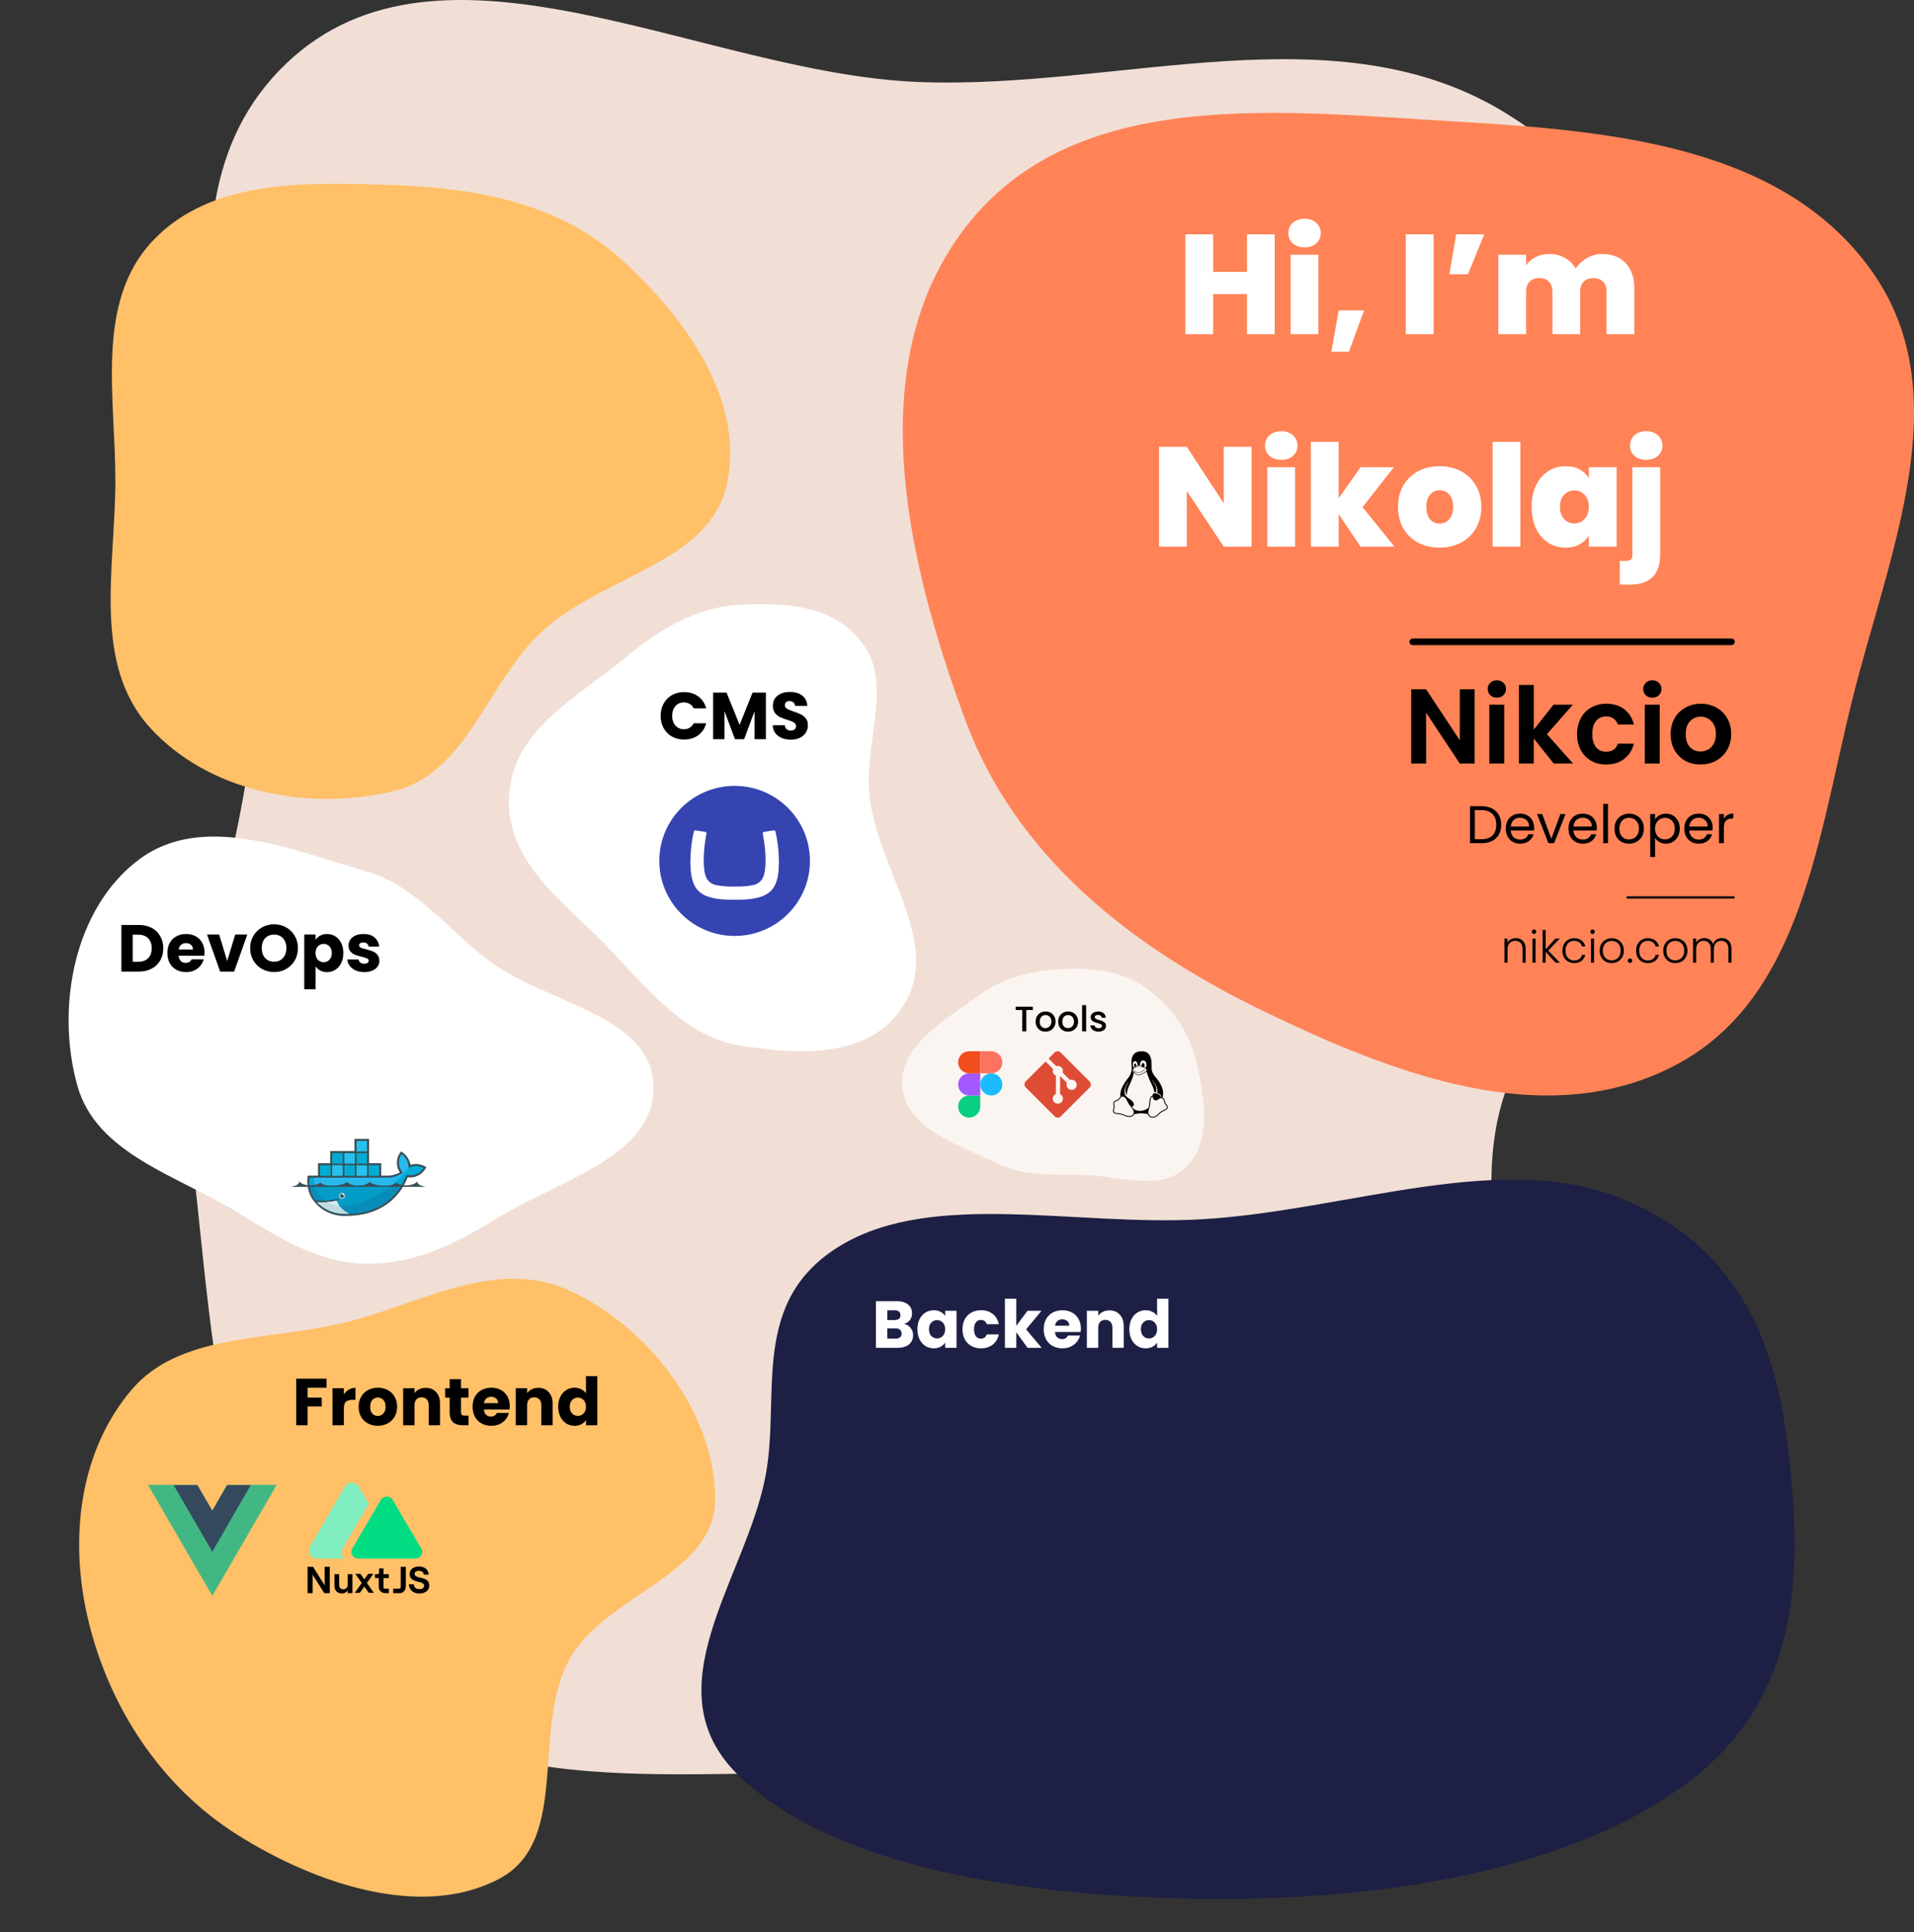 <svg width="865" height="873" viewBox="0 0 865 873" fill="none" xmlns="http://www.w3.org/2000/svg">
<rect x="0" y="0" width="865" height="873" fill="#333333" stroke="none"/>
<path fill-rule="evenodd" clip-rule="evenodd" d="M414.307 37.015C505.948 40.901 604.919 3.02 682.31 52.251C760.983 102.298 815.127 198.028 813.982 291.263C812.911 378.451 694.487 421.025 676.732 506.392C654.835 611.667 775.238 739.324 704.03 819.895C638.365 894.195 512.939 813.531 414.307 803.323C328.567 794.45 230.977 819.719 165.106 764.122C100.035 709.2 97.004 611.963 87.349 527.361C79.392 457.635 108.978 393.76 114.858 323.828C123.313 223.252 56.373 98.611 129.264 28.796C199.632 -38.602 316.956 32.886 414.307 37.015Z" fill="#F1DFD5"/>
<path fill-rule="evenodd" clip-rule="evenodd" d="M542.532 550.951C609.236 547.215 679.789 518.379 735.315 542.578C794.672 568.446 805.204 621.061 809.447 667.274C814.023 717.116 811.47 770.705 759.659 807.717C706.025 846.029 622.422 858.968 542.532 857.944C464.319 856.943 377.246 844.357 333.837 802.262C293.64 763.284 336.865 713.763 345.905 667.274C353.071 630.424 338.098 587.516 380.47 562.449C422.158 537.787 486.247 554.103 542.532 550.951Z" fill="#1D1F45"/>
<path fill-rule="evenodd" clip-rule="evenodd" d="M657.881 54.909C728.311 59.066 806.869 65.749 846.872 123.865C885.03 179.301 853.618 250.242 837.268 315.525C821.597 378.093 814.415 451.071 757.378 481.189C698.849 512.095 629.804 485.429 570.268 456.511C511.063 427.754 458.969 386.933 436.19 325.18C408.831 251.01 388.54 160.895 438.676 99.771C488.44 39.102 579.549 50.286 657.881 54.909Z" fill="#FF8357"/>
<path d="M576.093 105.88V151H563.549V132.888H548.253V151H535.709V105.88H548.253V122.84H563.549V105.88H576.093ZM589.608 111.768C587.389 111.768 585.597 111.171 584.232 109.976C582.909 108.739 582.248 107.203 582.248 105.368C582.248 103.491 582.909 101.933 584.232 100.696C585.597 99.459 587.389 98.84 589.608 98.84C591.784 98.84 593.533 99.459 594.856 100.696C596.221 101.933 596.904 103.491 596.904 105.368C596.904 107.203 596.221 108.739 594.856 109.976C593.533 111.171 591.784 111.768 589.608 111.768ZM595.816 115.096V151H583.272V115.096H595.816ZM616.463 140.248L609.615 158.936H601.679L605.007 140.248H616.463ZM647.878 105.88V151H635.334V105.88H647.878ZM658.094 105.88H670.766L663.406 123.928H655.022L658.094 105.88ZM724.059 114.776C728.581 114.776 732.123 116.141 734.683 118.872C737.285 121.603 738.587 125.336 738.587 130.072V151H726.043V131.736C726.043 129.816 725.509 128.323 724.443 127.256C723.376 126.189 721.925 125.656 720.091 125.656C718.256 125.656 716.805 126.189 715.739 127.256C714.672 128.323 714.139 129.816 714.139 131.736V151H701.595V131.736C701.595 129.816 701.061 128.323 699.995 127.256C698.971 126.189 697.541 125.656 695.707 125.656C693.829 125.656 692.357 126.189 691.291 127.256C690.224 128.323 689.691 129.816 689.691 131.736V151H677.147V115.096H689.691V119.832C690.8 118.296 692.229 117.08 693.979 116.184C695.771 115.245 697.819 114.776 700.123 114.776C702.768 114.776 705.115 115.352 707.163 116.504C709.253 117.656 710.896 119.277 712.091 121.368C713.371 119.405 715.056 117.827 717.147 116.632C719.237 115.395 721.541 114.776 724.059 114.776ZM565.595 247H553.051L536.347 221.784V247H523.803V201.88H536.347L553.051 227.416V201.88H565.595V247ZM579.076 207.768C576.858 207.768 575.066 207.171 573.7 205.976C572.378 204.739 571.716 203.203 571.716 201.368C571.716 199.491 572.378 197.933 573.7 196.696C575.066 195.459 576.858 194.84 579.076 194.84C581.252 194.84 583.002 195.459 584.324 196.696C585.69 197.933 586.372 199.491 586.372 201.368C586.372 203.203 585.69 204.739 584.324 205.976C583.002 207.171 581.252 207.768 579.076 207.768ZM585.284 211.096V247H572.74V211.096H585.284ZM614.892 247L604.972 232.28V247H592.428V199.64H604.972V225.176L614.892 211.096H629.932L615.788 229.144L630.188 247H614.892ZM650.569 247.448C646.985 247.448 643.764 246.701 640.905 245.208C638.089 243.715 635.871 241.581 634.249 238.808C632.628 236.035 631.817 232.771 631.817 229.016C631.817 225.304 632.628 222.061 634.249 219.288C635.913 216.515 638.153 214.381 640.969 212.888C643.828 211.395 647.049 210.648 650.633 210.648C654.217 210.648 657.417 211.395 660.233 212.888C663.092 214.381 665.332 216.515 666.953 219.288C668.617 222.061 669.449 225.304 669.449 229.016C669.449 232.728 668.617 235.992 666.953 238.808C665.332 241.581 663.092 243.715 660.233 245.208C657.375 246.701 654.153 247.448 650.569 247.448ZM650.569 236.568C652.319 236.568 653.769 235.928 654.921 234.648C656.116 233.325 656.713 231.448 656.713 229.016C656.713 226.584 656.116 224.728 654.921 223.448C653.769 222.168 652.34 221.528 650.633 221.528C648.927 221.528 647.497 222.168 646.345 223.448C645.193 224.728 644.617 226.584 644.617 229.016C644.617 231.491 645.172 233.368 646.281 234.648C647.391 235.928 648.82 236.568 650.569 236.568ZM687.097 199.64V247H674.553V199.64H687.097ZM692.192 229.016C692.192 225.304 692.854 222.061 694.176 219.288C695.542 216.515 697.376 214.381 699.68 212.888C702.027 211.395 704.63 210.648 707.488 210.648C709.963 210.648 712.096 211.139 713.888 212.12C715.68 213.101 717.067 214.424 718.048 216.088V211.096H730.592V247H718.048V242.008C717.067 243.672 715.659 244.995 713.824 245.976C712.032 246.957 709.92 247.448 707.488 247.448C704.63 247.448 702.027 246.701 699.68 245.208C697.376 243.715 695.542 241.581 694.176 238.808C692.854 235.992 692.192 232.728 692.192 229.016ZM718.048 229.016C718.048 226.712 717.408 224.899 716.128 223.576C714.891 222.253 713.355 221.592 711.52 221.592C709.643 221.592 708.086 222.253 706.848 223.576C705.611 224.856 704.992 226.669 704.992 229.016C704.992 231.32 705.611 233.155 706.848 234.52C708.086 235.843 709.643 236.504 711.52 236.504C713.355 236.504 714.891 235.843 716.128 234.52C717.408 233.197 718.048 231.363 718.048 229.016ZM744.012 207.768C741.794 207.768 740.002 207.171 738.636 205.976C737.314 204.739 736.652 203.203 736.652 201.368C736.652 199.491 737.314 197.933 738.636 196.696C740.002 195.459 741.794 194.84 744.012 194.84C746.188 194.84 747.938 195.459 749.26 196.696C750.626 197.933 751.308 199.491 751.308 201.368C751.308 203.203 750.626 204.739 749.26 205.976C747.938 207.171 746.188 207.768 744.012 207.768ZM750.284 250.52C750.284 259.608 745.719 264.152 736.588 264.152H732.044V253.464H734.732C735.799 253.464 736.567 253.251 737.036 252.824C737.506 252.397 737.74 251.693 737.74 250.712V211.096H750.284V250.52Z" fill="white"/>
<path d="M666.437 345H659.717L644.501 322.008V345H637.781V311.448H644.501L659.717 334.488V311.448H666.437V345ZM676.486 315.24C675.302 315.24 674.31 314.872 673.51 314.136C672.742 313.368 672.358 312.424 672.358 311.304C672.358 310.184 672.742 309.256 673.51 308.52C674.31 307.752 675.302 307.368 676.486 307.368C677.67 307.368 678.646 307.752 679.414 308.52C680.214 309.256 680.614 310.184 680.614 311.304C680.614 312.424 680.214 313.368 679.414 314.136C678.646 314.872 677.67 315.24 676.486 315.24ZM679.798 318.408V345H673.078V318.408H679.798ZM702.181 345L693.157 333.672V345H686.437V309.48H693.157V329.688L702.085 318.408H710.821L699.109 331.752L710.917 345H702.181ZM712.74 331.704C712.74 328.952 713.3 326.552 714.42 324.504C715.54 322.424 717.092 320.824 719.076 319.704C721.06 318.552 723.332 317.976 725.892 317.976C729.188 317.976 731.908 318.808 734.052 320.472C736.228 322.104 737.684 324.408 738.42 327.384H731.172C730.788 326.232 730.132 325.336 729.204 324.696C728.308 324.024 727.188 323.688 725.844 323.688C723.924 323.688 722.404 324.392 721.284 325.8C720.164 327.176 719.604 329.144 719.604 331.704C719.604 334.232 720.164 336.2 721.284 337.608C722.404 338.984 723.924 339.672 725.844 339.672C728.564 339.672 730.34 338.456 731.172 336.024H738.42C737.684 338.904 736.228 341.192 734.052 342.888C731.876 344.584 729.156 345.432 725.892 345.432C723.332 345.432 721.06 344.872 719.076 343.752C717.092 342.6 715.54 341 714.42 338.952C713.3 336.872 712.74 334.456 712.74 331.704ZM746.751 315.24C745.567 315.24 744.575 314.872 743.775 314.136C743.007 313.368 742.623 312.424 742.623 311.304C742.623 310.184 743.007 309.256 743.775 308.52C744.575 307.752 745.567 307.368 746.751 307.368C747.935 307.368 748.911 307.752 749.679 308.52C750.479 309.256 750.879 310.184 750.879 311.304C750.879 312.424 750.479 313.368 749.679 314.136C748.911 314.872 747.935 315.24 746.751 315.24ZM750.063 318.408V345H743.343V318.408H750.063ZM768.511 345.432C765.951 345.432 763.647 344.872 761.599 343.752C759.551 342.6 757.935 340.984 756.751 338.904C755.599 336.824 755.023 334.424 755.023 331.704C755.023 328.984 755.615 326.584 756.799 324.504C758.015 322.424 759.663 320.824 761.743 319.704C763.823 318.552 766.143 317.976 768.703 317.976C771.263 317.976 773.583 318.552 775.663 319.704C777.743 320.824 779.375 322.424 780.559 324.504C781.775 326.584 782.383 328.984 782.383 331.704C782.383 334.424 781.759 336.824 780.511 338.904C779.295 340.984 777.631 342.6 775.519 343.752C773.439 344.872 771.103 345.432 768.511 345.432ZM768.511 339.576C769.727 339.576 770.863 339.288 771.919 338.712C773.007 338.104 773.871 337.208 774.511 336.024C775.151 334.84 775.471 333.4 775.471 331.704C775.471 329.176 774.799 327.24 773.455 325.896C772.143 324.52 770.527 323.832 768.607 323.832C766.687 323.832 765.071 324.52 763.759 325.896C762.479 327.24 761.839 329.176 761.839 331.704C761.839 334.232 762.463 336.184 763.711 337.56C764.991 338.904 766.591 339.576 768.511 339.576Z" fill="black"/>
<path d="M669.556 364.272C671.38 364.272 672.956 364.616 674.284 365.304C675.628 365.976 676.652 366.944 677.356 368.208C678.076 369.472 678.436 370.96 678.436 372.672C678.436 374.384 678.076 375.872 677.356 377.136C676.652 378.384 675.628 379.344 674.284 380.016C672.956 380.672 671.38 381 669.556 381H664.348V364.272H669.556ZM669.556 379.2C671.716 379.2 673.364 378.632 674.5 377.496C675.636 376.344 676.204 374.736 676.204 372.672C676.204 370.592 675.628 368.968 674.476 367.8C673.34 366.632 671.7 366.048 669.556 366.048H666.532V379.2H669.556ZM693.317 373.92C693.317 374.336 693.293 374.776 693.245 375.24H682.733C682.813 376.536 683.253 377.552 684.053 378.288C684.869 379.008 685.853 379.368 687.005 379.368C687.949 379.368 688.733 379.152 689.357 378.72C689.997 378.272 690.445 377.68 690.701 376.944H693.053C692.701 378.208 691.997 379.24 690.941 380.04C689.885 380.824 688.573 381.216 687.005 381.216C685.757 381.216 684.637 380.936 683.645 380.376C682.669 379.816 681.901 379.024 681.341 378C680.781 376.96 680.501 375.76 680.501 374.4C680.501 373.04 680.773 371.848 681.317 370.824C681.861 369.8 682.621 369.016 683.597 368.472C684.589 367.912 685.725 367.632 687.005 367.632C688.253 367.632 689.357 367.904 690.317 368.448C691.277 368.992 692.013 369.744 692.525 370.704C693.053 371.648 693.317 372.72 693.317 373.92ZM691.061 373.464C691.061 372.632 690.877 371.92 690.509 371.328C690.141 370.72 689.637 370.264 688.997 369.96C688.373 369.64 687.677 369.48 686.909 369.48C685.805 369.48 684.861 369.832 684.077 370.536C683.309 371.24 682.869 372.216 682.757 373.464H691.061ZM701.096 378.984L705.176 367.848H707.504L702.344 381H699.8L694.64 367.848H696.992L701.096 378.984ZM721.653 373.92C721.653 374.336 721.629 374.776 721.581 375.24H711.069C711.149 376.536 711.589 377.552 712.389 378.288C713.205 379.008 714.189 379.368 715.341 379.368C716.285 379.368 717.069 379.152 717.693 378.72C718.333 378.272 718.781 377.68 719.037 376.944H721.389C721.037 378.208 720.333 379.24 719.277 380.04C718.221 380.824 716.909 381.216 715.341 381.216C714.093 381.216 712.973 380.936 711.981 380.376C711.005 379.816 710.237 379.024 709.677 378C709.117 376.96 708.837 375.76 708.837 374.4C708.837 373.04 709.109 371.848 709.653 370.824C710.197 369.8 710.957 369.016 711.933 368.472C712.925 367.912 714.061 367.632 715.341 367.632C716.589 367.632 717.693 367.904 718.653 368.448C719.613 368.992 720.349 369.744 720.861 370.704C721.389 371.648 721.653 372.72 721.653 373.92ZM719.397 373.464C719.397 372.632 719.213 371.92 718.845 371.328C718.477 370.72 717.973 370.264 717.333 369.96C716.709 369.64 716.013 369.48 715.245 369.48C714.141 369.48 713.197 369.832 712.413 370.536C711.645 371.24 711.205 372.216 711.093 373.464H719.397ZM726.72 363.24V381H724.536V363.24H726.72ZM736.178 381.216C734.946 381.216 733.826 380.936 732.818 380.376C731.826 379.816 731.042 379.024 730.466 378C729.906 376.96 729.626 375.76 729.626 374.4C729.626 373.056 729.914 371.872 730.49 370.848C731.082 369.808 731.882 369.016 732.89 368.472C733.898 367.912 735.026 367.632 736.274 367.632C737.522 367.632 738.65 367.912 739.658 368.472C740.666 369.016 741.458 369.8 742.034 370.824C742.626 371.848 742.922 373.04 742.922 374.4C742.922 375.76 742.618 376.96 742.01 378C741.418 379.024 740.61 379.816 739.586 380.376C738.562 380.936 737.426 381.216 736.178 381.216ZM736.178 379.296C736.962 379.296 737.698 379.112 738.386 378.744C739.074 378.376 739.626 377.824 740.042 377.088C740.474 376.352 740.69 375.456 740.69 374.4C740.69 373.344 740.482 372.448 740.066 371.712C739.65 370.976 739.106 370.432 738.434 370.08C737.762 369.712 737.034 369.528 736.25 369.528C735.45 369.528 734.714 369.712 734.042 370.08C733.386 370.432 732.858 370.976 732.458 371.712C732.058 372.448 731.858 373.344 731.858 374.4C731.858 375.472 732.05 376.376 732.434 377.112C732.834 377.848 733.362 378.4 734.018 378.768C734.674 379.12 735.394 379.296 736.178 379.296ZM747.977 370.272C748.409 369.52 749.049 368.896 749.897 368.4C750.761 367.888 751.761 367.632 752.897 367.632C754.065 367.632 755.121 367.912 756.065 368.472C757.025 369.032 757.777 369.824 758.321 370.848C758.865 371.856 759.137 373.032 759.137 374.376C759.137 375.704 758.865 376.888 758.321 377.928C757.777 378.968 757.025 379.776 756.065 380.352C755.121 380.928 754.065 381.216 752.897 381.216C751.777 381.216 750.785 380.968 749.921 380.472C749.073 379.96 748.425 379.328 747.977 378.576V387.24H745.793V367.848H747.977V370.272ZM756.905 374.376C756.905 373.384 756.705 372.52 756.305 371.784C755.905 371.048 755.361 370.488 754.673 370.104C754.001 369.72 753.257 369.528 752.441 369.528C751.641 369.528 750.897 369.728 750.209 370.128C749.537 370.512 748.993 371.08 748.577 371.832C748.177 372.568 747.977 373.424 747.977 374.4C747.977 375.392 748.177 376.264 748.577 377.016C748.993 377.752 749.537 378.32 750.209 378.72C750.897 379.104 751.641 379.296 752.441 379.296C753.257 379.296 754.001 379.104 754.673 378.72C755.361 378.32 755.905 377.752 756.305 377.016C756.705 376.264 756.905 375.384 756.905 374.376ZM774.012 373.92C774.012 374.336 773.988 374.776 773.94 375.24H763.428C763.508 376.536 763.948 377.552 764.748 378.288C765.564 379.008 766.548 379.368 767.7 379.368C768.644 379.368 769.428 379.152 770.052 378.72C770.692 378.272 771.14 377.68 771.396 376.944H773.748C773.396 378.208 772.692 379.24 771.636 380.04C770.58 380.824 769.268 381.216 767.7 381.216C766.452 381.216 765.332 380.936 764.34 380.376C763.364 379.816 762.596 379.024 762.036 378C761.476 376.96 761.196 375.76 761.196 374.4C761.196 373.04 761.468 371.848 762.012 370.824C762.556 369.8 763.316 369.016 764.292 368.472C765.284 367.912 766.42 367.632 767.7 367.632C768.948 367.632 770.052 367.904 771.012 368.448C771.972 368.992 772.708 369.744 773.22 370.704C773.748 371.648 774.012 372.72 774.012 373.92ZM771.756 373.464C771.756 372.632 771.572 371.92 771.204 371.328C770.836 370.72 770.332 370.264 769.692 369.96C769.068 369.64 768.372 369.48 767.604 369.48C766.5 369.48 765.556 369.832 764.772 370.536C764.004 371.24 763.564 372.216 763.452 373.464H771.756ZM779.079 369.984C779.463 369.232 780.007 368.648 780.711 368.232C781.431 367.816 782.303 367.608 783.327 367.608V369.864H782.751C780.303 369.864 779.079 371.192 779.079 373.848V381H776.895V367.848H779.079V369.984Z" fill="black"/>
<path d="M685.036 423.88C686.343 423.88 687.41 424.287 688.236 425.1C689.063 425.9 689.476 427.067 689.476 428.6V435H688.096V428.76C688.096 427.573 687.796 426.667 687.196 426.04C686.61 425.413 685.803 425.1 684.776 425.1C683.723 425.1 682.883 425.433 682.256 426.1C681.63 426.767 681.316 427.747 681.316 429.04V435H679.916V424.08H681.316V425.94C681.663 425.273 682.163 424.767 682.816 424.42C683.47 424.06 684.21 423.88 685.036 423.88ZM693.273 422.02C692.993 422.02 692.753 421.92 692.553 421.72C692.353 421.52 692.253 421.273 692.253 420.98C692.253 420.687 692.353 420.447 692.553 420.26C692.753 420.06 692.993 419.96 693.273 419.96C693.553 419.96 693.793 420.06 693.993 420.26C694.193 420.447 694.293 420.687 694.293 420.98C694.293 421.273 694.193 421.52 693.993 421.72C693.793 421.92 693.553 422.02 693.273 422.02ZM693.973 424.08V435H692.573V424.08H693.973ZM703.043 435L698.543 430.1V435H697.143V420.2H698.543V428.96L702.943 424.08H704.903L699.723 429.52L704.943 435H703.043ZM706.112 429.54C706.112 428.407 706.339 427.42 706.792 426.58C707.246 425.727 707.872 425.073 708.672 424.62C709.472 424.153 710.386 423.92 711.412 423.92C712.759 423.92 713.866 424.253 714.732 424.92C715.612 425.587 716.179 426.493 716.432 427.64H714.932C714.746 426.853 714.339 426.24 713.712 425.8C713.099 425.347 712.332 425.12 711.412 425.12C710.679 425.12 710.019 425.287 709.432 425.62C708.846 425.953 708.379 426.453 708.032 427.12C707.699 427.773 707.532 428.58 707.532 429.54C707.532 430.5 707.699 431.313 708.032 431.98C708.379 432.647 708.846 433.147 709.432 433.48C710.019 433.813 710.679 433.98 711.412 433.98C712.332 433.98 713.099 433.76 713.712 433.32C714.339 432.867 714.746 432.24 714.932 431.44H716.432C716.179 432.56 715.612 433.46 714.732 434.14C713.852 434.82 712.746 435.16 711.412 435.16C710.386 435.16 709.472 434.933 708.672 434.48C707.872 434.013 707.246 433.36 706.792 432.52C706.339 431.667 706.112 430.673 706.112 429.54ZM719.718 422.02C719.438 422.02 719.198 421.92 718.998 421.72C718.798 421.52 718.698 421.273 718.698 420.98C718.698 420.687 718.798 420.447 718.998 420.26C719.198 420.06 719.438 419.96 719.718 419.96C719.998 419.96 720.238 420.06 720.438 420.26C720.638 420.447 720.738 420.687 720.738 420.98C720.738 421.273 720.638 421.52 720.438 421.72C720.238 421.92 719.998 422.02 719.718 422.02ZM720.418 424.08V435H719.018V424.08H720.418ZM728.368 435.16C727.342 435.16 726.415 434.933 725.588 434.48C724.775 434.013 724.128 433.36 723.648 432.52C723.182 431.667 722.948 430.673 722.948 429.54C722.948 428.407 723.188 427.42 723.668 426.58C724.148 425.727 724.802 425.073 725.628 424.62C726.455 424.153 727.382 423.92 728.408 423.92C729.435 423.92 730.362 424.153 731.188 424.62C732.028 425.073 732.682 425.727 733.148 426.58C733.628 427.42 733.868 428.407 733.868 429.54C733.868 430.66 733.628 431.647 733.148 432.5C732.668 433.353 732.008 434.013 731.168 434.48C730.328 434.933 729.395 435.16 728.368 435.16ZM728.368 433.94C729.088 433.94 729.755 433.78 730.368 433.46C730.982 433.127 731.475 432.633 731.848 431.98C732.235 431.313 732.428 430.5 732.428 429.54C732.428 428.58 732.242 427.773 731.868 427.12C731.495 426.453 731.002 425.96 730.388 425.64C729.775 425.307 729.108 425.14 728.388 425.14C727.668 425.14 727.002 425.307 726.388 425.64C725.775 425.96 725.282 426.453 724.908 427.12C724.548 427.773 724.368 428.58 724.368 429.54C724.368 430.5 724.548 431.313 724.908 431.98C725.282 432.633 725.768 433.127 726.368 433.46C726.982 433.78 727.648 433.94 728.368 433.94ZM736.66 435.1C736.367 435.1 736.12 435 735.92 434.8C735.734 434.6 735.64 434.353 735.64 434.06C735.64 433.767 735.734 433.527 735.92 433.34C736.12 433.14 736.367 433.04 736.66 433.04C736.94 433.04 737.174 433.14 737.36 433.34C737.56 433.527 737.66 433.767 737.66 434.06C737.66 434.353 737.56 434.6 737.36 434.8C737.174 435 736.94 435.1 736.66 435.1ZM739.413 429.54C739.413 428.407 739.64 427.42 740.093 426.58C740.546 425.727 741.173 425.073 741.973 424.62C742.773 424.153 743.686 423.92 744.713 423.92C746.06 423.92 747.166 424.253 748.033 424.92C748.913 425.587 749.48 426.493 749.733 427.64H748.233C748.046 426.853 747.64 426.24 747.013 425.8C746.4 425.347 745.633 425.12 744.713 425.12C743.98 425.12 743.32 425.287 742.733 425.62C742.146 425.953 741.68 426.453 741.333 427.12C741 427.773 740.833 428.58 740.833 429.54C740.833 430.5 741 431.313 741.333 431.98C741.68 432.647 742.146 433.147 742.733 433.48C743.32 433.813 743.98 433.98 744.713 433.98C745.633 433.98 746.4 433.76 747.013 433.32C747.64 432.867 748.046 432.24 748.233 431.44H749.733C749.48 432.56 748.913 433.46 748.033 434.14C747.153 434.82 746.046 435.16 744.713 435.16C743.686 435.16 742.773 434.933 741.973 434.48C741.173 434.013 740.546 433.36 740.093 432.52C739.64 431.667 739.413 430.673 739.413 429.54ZM757.099 435.16C756.072 435.16 755.145 434.933 754.319 434.48C753.505 434.013 752.859 433.36 752.379 432.52C751.912 431.667 751.679 430.673 751.679 429.54C751.679 428.407 751.919 427.42 752.399 426.58C752.879 425.727 753.532 425.073 754.359 424.62C755.185 424.153 756.112 423.92 757.139 423.92C758.165 423.92 759.092 424.153 759.919 424.62C760.759 425.073 761.412 425.727 761.879 426.58C762.359 427.42 762.599 428.407 762.599 429.54C762.599 430.66 762.359 431.647 761.879 432.5C761.399 433.353 760.739 434.013 759.899 434.48C759.059 434.933 758.125 435.16 757.099 435.16ZM757.099 433.94C757.819 433.94 758.485 433.78 759.099 433.46C759.712 433.127 760.205 432.633 760.579 431.98C760.965 431.313 761.159 430.5 761.159 429.54C761.159 428.58 760.972 427.773 760.599 427.12C760.225 426.453 759.732 425.96 759.119 425.64C758.505 425.307 757.839 425.14 757.119 425.14C756.399 425.14 755.732 425.307 755.119 425.64C754.505 425.96 754.012 426.453 753.639 427.12C753.279 427.773 753.099 428.58 753.099 429.54C753.099 430.5 753.279 431.313 753.639 431.98C754.012 432.633 754.499 433.127 755.099 433.46C755.712 433.78 756.379 433.94 757.099 433.94ZM778.151 423.88C779.431 423.88 780.471 424.287 781.271 425.1C782.084 425.9 782.491 427.067 782.491 428.6V435H781.111V428.76C781.111 427.573 780.824 426.667 780.251 426.04C779.677 425.413 778.897 425.1 777.911 425.1C776.884 425.1 776.064 425.44 775.451 426.12C774.837 426.8 774.531 427.787 774.531 429.08V435H773.151V428.76C773.151 427.573 772.864 426.667 772.291 426.04C771.717 425.413 770.931 425.1 769.931 425.1C768.904 425.1 768.084 425.44 767.471 426.12C766.857 426.8 766.551 427.787 766.551 429.08V435H765.151V424.08H766.551V425.96C766.897 425.28 767.391 424.767 768.031 424.42C768.671 424.06 769.384 423.88 770.171 423.88C771.117 423.88 771.944 424.107 772.651 424.56C773.371 425.013 773.891 425.68 774.211 426.56C774.504 425.693 775.004 425.033 775.711 424.58C776.431 424.113 777.244 423.88 778.151 423.88Z" fill="black"/>
<line x1="638.498" y1="290" x2="782.502" y2="290" stroke="black" stroke-width="3" stroke-linecap="round"/>
<line x1="735.5" y1="405.5" x2="783.5" y2="405.5" stroke="black" stroke-linecap="round"/>
<path fill-rule="evenodd" clip-rule="evenodd" d="M178.138 83.628C215.171 84.943 252.29 91.758 279.909 116.462C309.05 142.528 336.526 179.941 328.625 218.232C321.129 254.563 272.331 260.003 245.094 285.188C220.043 308.352 211.277 349.257 178.138 357.381C139.733 366.796 94.236 357.988 67.695 328.676C41.753 300.027 51.932 256.881 52.139 218.232C52.345 179.929 42.697 136.932 68.874 108.968C95.435 80.592 139.296 82.249 178.138 83.628Z" fill="#FFC068"/>
<path d="M408.61 598.2C409.83 598.46 410.81 599.07 411.55 600.03C412.29 600.97 412.66 602.05 412.66 603.27C412.66 605.03 412.04 606.43 410.8 607.47C409.58 608.49 407.87 609 405.67 609H395.86V587.94H405.34C407.48 587.94 409.15 588.43 410.35 589.41C411.57 590.39 412.18 591.72 412.18 593.4C412.18 594.64 411.85 595.67 411.19 596.49C410.55 597.31 409.69 597.88 408.61 598.2ZM400.99 596.46H404.35C405.19 596.46 405.83 596.28 406.27 595.92C406.73 595.54 406.96 594.99 406.96 594.27C406.96 593.55 406.73 593 406.27 592.62C405.83 592.24 405.19 592.05 404.35 592.05H400.99V596.46ZM404.77 604.86C405.63 604.86 406.29 604.67 406.75 604.29C407.23 603.89 407.47 603.32 407.47 602.58C407.47 601.84 407.22 601.26 406.72 600.84C406.24 600.42 405.57 600.21 404.71 600.21H400.99V604.86H404.77ZM414.615 600.6C414.615 598.88 414.935 597.37 415.575 596.07C416.235 594.77 417.125 593.77 418.245 593.07C419.365 592.37 420.615 592.02 421.995 592.02C423.175 592.02 424.205 592.26 425.085 592.74C425.985 593.22 426.675 593.85 427.155 594.63V592.26H432.285V609H427.155V606.63C426.655 607.41 425.955 608.04 425.055 608.52C424.175 609 423.145 609.24 421.965 609.24C420.605 609.24 419.365 608.89 418.245 608.19C417.125 607.47 416.235 606.46 415.575 605.16C414.935 603.84 414.615 602.32 414.615 600.6ZM427.155 600.63C427.155 599.35 426.795 598.34 426.075 597.6C425.375 596.86 424.515 596.49 423.495 596.49C422.475 596.49 421.605 596.86 420.885 597.6C420.185 598.32 419.835 599.32 419.835 600.6C419.835 601.88 420.185 602.9 420.885 603.66C421.605 604.4 422.475 604.77 423.495 604.77C424.515 604.77 425.375 604.4 426.075 603.66C426.795 602.92 427.155 601.91 427.155 600.63ZM434.977 600.63C434.977 598.89 435.327 597.37 436.027 596.07C436.747 594.77 437.737 593.77 438.997 593.07C440.277 592.37 441.737 592.02 443.377 592.02C445.477 592.02 447.227 592.57 448.627 593.67C450.047 594.77 450.977 596.32 451.417 598.32H445.957C445.497 597.04 444.607 596.4 443.287 596.4C442.347 596.4 441.597 596.77 441.037 597.51C440.477 598.23 440.197 599.27 440.197 600.63C440.197 601.99 440.477 603.04 441.037 603.78C441.597 604.5 442.347 604.86 443.287 604.86C444.607 604.86 445.497 604.22 445.957 602.94H451.417C450.977 604.9 450.047 606.44 448.627 607.56C447.207 608.68 445.457 609.24 443.377 609.24C441.737 609.24 440.277 608.89 438.997 608.19C437.737 607.49 436.747 606.49 436.027 605.19C435.327 603.89 434.977 602.37 434.977 600.63ZM464.391 609L459.291 601.98V609H454.161V586.8H459.291V599.07L464.361 592.26H470.691L463.731 600.66L470.751 609H464.391ZM488.486 600.36C488.486 600.84 488.456 601.34 488.396 601.86H476.786C476.866 602.9 477.196 603.7 477.776 604.26C478.376 604.8 479.106 605.07 479.966 605.07C481.246 605.07 482.136 604.53 482.636 603.45H488.096C487.816 604.55 487.306 605.54 486.566 606.42C485.846 607.3 484.936 607.99 483.836 608.49C482.736 608.99 481.506 609.24 480.146 609.24C478.506 609.24 477.046 608.89 475.766 608.19C474.486 607.49 473.486 606.49 472.766 605.19C472.046 603.89 471.686 602.37 471.686 600.63C471.686 598.89 472.036 597.37 472.736 596.07C473.456 594.77 474.456 593.77 475.736 593.07C477.016 592.37 478.486 592.02 480.146 592.02C481.766 592.02 483.206 592.36 484.466 593.04C485.726 593.72 486.706 594.69 487.406 595.95C488.126 597.21 488.486 598.68 488.486 600.36ZM483.236 599.01C483.236 598.13 482.936 597.43 482.336 596.91C481.736 596.39 480.986 596.13 480.086 596.13C479.226 596.13 478.496 596.38 477.896 596.88C477.316 597.38 476.956 598.09 476.816 599.01H483.236ZM501.392 592.08C503.352 592.08 504.912 592.72 506.072 594C507.252 595.26 507.842 597 507.842 599.22V609H502.742V599.91C502.742 598.79 502.452 597.92 501.872 597.3C501.292 596.68 500.512 596.37 499.532 596.37C498.552 596.37 497.772 596.68 497.192 597.3C496.612 597.92 496.322 598.79 496.322 599.91V609H491.192V592.26H496.322V594.48C496.842 593.74 497.542 593.16 498.422 592.74C499.302 592.3 500.292 592.08 501.392 592.08ZM510.387 600.6C510.387 598.88 510.707 597.37 511.347 596.07C512.007 594.77 512.897 593.77 514.017 593.07C515.137 592.37 516.387 592.02 517.767 592.02C518.867 592.02 519.867 592.25 520.767 592.71C521.687 593.17 522.407 593.79 522.927 594.57V586.8H528.057V609H522.927V606.6C522.447 607.4 521.757 608.04 520.857 608.52C519.977 609 518.947 609.24 517.767 609.24C516.387 609.24 515.137 608.89 514.017 608.19C512.897 607.47 512.007 606.46 511.347 605.16C510.707 603.84 510.387 602.32 510.387 600.6ZM522.927 600.63C522.927 599.35 522.567 598.34 521.847 597.6C521.147 596.86 520.287 596.49 519.267 596.49C518.247 596.49 517.377 596.86 516.657 597.6C515.957 598.32 515.607 599.32 515.607 600.6C515.607 601.88 515.957 602.9 516.657 603.66C517.377 604.4 518.247 604.77 519.267 604.77C520.287 604.77 521.147 604.4 521.847 603.66C522.567 602.92 522.927 601.91 522.927 600.63Z" fill="white"/>
<path fill-rule="evenodd" clip-rule="evenodd" d="M334.037 472.33C310.819 468.522 293.849 448.564 276.382 429.733C257.275 409.135 228.711 391.081 230.045 360.22C231.372 329.54 261.154 315.098 282.095 297.596C297.961 284.336 314.75 274.317 334.037 273.309C354.364 272.246 377.805 272.932 390.687 291.919C403.128 310.253 390.195 336.776 393.007 360.22C396.859 392.33 424.257 424.221 409.845 451.619C395.419 479.044 360.726 476.706 334.037 472.33Z" fill="white"/>
<rect x="302.76" y="358.32" width="63.36" height="63.36" rx="31.68" fill="white"/>
<path d="M332.048 355.094C313.245 355.071 297.98 370.231 297.961 388.956C297.951 407.687 313.196 422.89 332 422.899C350.783 422.899 366.014 407.765 366.039 389.038C366.064 370.312 350.851 355.117 332.048 355.094ZM351.95 391.461C351.846 395.169 351.205 398.131 350.028 400.348C348.852 402.564 346.861 404.159 344.056 405.133C341.255 406.108 337.346 406.585 332.328 406.564H331.697C326.684 406.584 322.775 406.107 319.97 405.133C317.164 404.158 315.173 402.563 313.996 400.348C312.82 398.127 312.18 395.165 312.075 391.461C311.979 390.063 311.979 388.66 312.075 387.262C312.134 385.255 312.298 383.253 312.569 381.263C312.827 379.432 313.059 378.176 313.31 376.888C313.447 376.221 313.486 376.01 313.56 375.733C313.596 375.582 313.682 375.448 313.804 375.352C313.926 375.255 314.077 375.202 314.232 375.201H314.327L318.719 375.885C318.88 375.914 319.025 375.998 319.129 376.123C319.234 376.248 319.291 376.406 319.29 376.568C319.293 376.603 319.293 376.638 319.29 376.673L319.057 377.874C318.836 379.082 318.615 380.616 318.392 382.479C318.165 384.391 318.044 386.315 318.03 388.241C318.004 391.926 318.376 394.653 319.146 396.421C319.535 397.294 320.128 398.062 320.876 398.661C321.623 399.26 322.504 399.672 323.443 399.864C326.03 400.408 328.672 400.644 331.314 400.566H332.721C335.36 400.642 337.998 400.406 340.581 399.861C341.518 399.666 342.394 399.251 343.138 398.651C343.881 398.051 344.47 397.284 344.857 396.412C345.637 394.641 346.009 391.917 345.972 388.238C345.959 386.313 345.839 384.389 345.616 382.476C345.389 380.618 345.165 379.083 344.944 377.871L344.712 376.671C344.71 376.636 344.71 376.6 344.712 376.565C344.71 376.402 344.767 376.242 344.873 376.117C344.979 375.991 345.127 375.908 345.289 375.882L349.681 375.198H349.794C349.95 375.197 350.101 375.25 350.224 375.346C350.346 375.443 350.432 375.578 350.466 375.73C350.542 376.01 350.577 376.218 350.717 376.885C350.967 378.201 351.201 379.453 351.457 381.26C351.729 383.25 351.894 385.253 351.953 387.26C352.046 388.659 352.044 390.062 351.947 391.461H351.95Z" fill="#3544B1"/>
<path d="M298.566 323.44C298.566 321.36 299.016 319.51 299.916 317.89C300.816 316.25 302.066 314.98 303.666 314.08C305.286 313.16 307.116 312.7 309.156 312.7C311.656 312.7 313.796 313.36 315.576 314.68C317.356 316 318.546 317.8 319.146 320.08H313.506C313.086 319.2 312.486 318.53 311.706 318.07C310.946 317.61 310.076 317.38 309.096 317.38C307.516 317.38 306.236 317.93 305.256 319.03C304.276 320.13 303.786 321.6 303.786 323.44C303.786 325.28 304.276 326.75 305.256 327.85C306.236 328.95 307.516 329.5 309.096 329.5C310.076 329.5 310.946 329.27 311.706 328.81C312.486 328.35 313.086 327.68 313.506 326.8H319.146C318.546 329.08 317.356 330.88 315.576 332.2C313.796 333.5 311.656 334.15 309.156 334.15C307.116 334.15 305.286 333.7 303.666 332.8C302.066 331.88 300.816 330.61 299.916 328.99C299.016 327.37 298.566 325.52 298.566 323.44ZM346.138 312.94V334H341.008V321.37L336.298 334H332.158L327.418 321.34V334H322.288V312.94H328.348L334.258 327.52L340.108 312.94H346.138ZM357.447 334.21C355.907 334.21 354.527 333.96 353.307 333.46C352.087 332.96 351.107 332.22 350.367 331.24C349.647 330.26 349.267 329.08 349.227 327.7H354.687C354.767 328.48 355.037 329.08 355.497 329.5C355.957 329.9 356.557 330.1 357.297 330.1C358.057 330.1 358.657 329.93 359.097 329.59C359.537 329.23 359.757 328.74 359.757 328.12C359.757 327.6 359.577 327.17 359.217 326.83C358.877 326.49 358.447 326.21 357.927 325.99C357.427 325.77 356.707 325.52 355.767 325.24C354.407 324.82 353.297 324.4 352.437 323.98C351.577 323.56 350.837 322.94 350.217 322.12C349.597 321.3 349.287 320.23 349.287 318.91C349.287 316.95 349.997 315.42 351.417 314.32C352.837 313.2 354.687 312.64 356.967 312.64C359.287 312.64 361.157 313.2 362.577 314.32C363.997 315.42 364.757 316.96 364.857 318.94H359.307C359.267 318.26 359.017 317.73 358.557 317.35C358.097 316.95 357.507 316.75 356.787 316.75C356.167 316.75 355.667 316.92 355.287 317.26C354.907 317.58 354.717 318.05 354.717 318.67C354.717 319.35 355.037 319.88 355.677 320.26C356.317 320.64 357.317 321.05 358.677 321.49C360.037 321.95 361.137 322.39 361.977 322.81C362.837 323.23 363.577 323.84 364.197 324.64C364.817 325.44 365.127 326.47 365.127 327.73C365.127 328.93 364.817 330.02 364.197 331C363.597 331.98 362.717 332.76 361.557 333.34C360.397 333.92 359.027 334.21 357.447 334.21Z" fill="black"/>
<path fill-rule="evenodd" clip-rule="evenodd" d="M536.074 527.313C524.505 538.814 505.44 531.177 489.13 530.86C475.647 530.598 462.689 531.551 450.563 525.65C433.469 517.331 409.657 510.2 407.801 491.28C405.946 472.364 427.718 460.477 443.072 449.274C454.157 441.186 467.285 438.47 480.994 437.876C493.896 437.316 506.776 438.644 517.352 446.054C528.954 454.182 537.452 465.854 540.633 479.659C544.357 495.824 547.839 515.618 536.074 527.313Z" fill="white" fill-opacity="0.7"/>
<path d="M466.782 454.88V456.368H463.822V466H461.998V456.368H459.022V454.88H466.782ZM472.454 466.144C471.622 466.144 470.87 465.957 470.198 465.584C469.526 465.2 468.998 464.667 468.614 463.984C468.23 463.291 468.038 462.491 468.038 461.584C468.038 460.688 468.235 459.893 468.63 459.2C469.024 458.507 469.563 457.973 470.246 457.6C470.928 457.227 471.691 457.04 472.534 457.04C473.376 457.04 474.139 457.227 474.822 457.6C475.504 457.973 476.043 458.507 476.438 459.2C476.832 459.893 477.03 460.688 477.03 461.584C477.03 462.48 476.827 463.275 476.422 463.968C476.016 464.661 475.462 465.2 474.758 465.584C474.064 465.957 473.296 466.144 472.454 466.144ZM472.454 464.56C472.923 464.56 473.36 464.448 473.766 464.224C474.182 464 474.518 463.664 474.774 463.216C475.03 462.768 475.158 462.224 475.158 461.584C475.158 460.944 475.035 460.405 474.79 459.968C474.544 459.52 474.219 459.184 473.814 458.96C473.408 458.736 472.971 458.624 472.502 458.624C472.032 458.624 471.595 458.736 471.19 458.96C470.795 459.184 470.48 459.52 470.246 459.968C470.011 460.405 469.894 460.944 469.894 461.584C469.894 462.533 470.134 463.269 470.614 463.792C471.104 464.304 471.718 464.56 472.454 464.56ZM482.657 466.144C481.825 466.144 481.073 465.957 480.401 465.584C479.729 465.2 479.201 464.667 478.817 463.984C478.433 463.291 478.241 462.491 478.241 461.584C478.241 460.688 478.438 459.893 478.833 459.2C479.227 458.507 479.766 457.973 480.449 457.6C481.131 457.227 481.894 457.04 482.737 457.04C483.579 457.04 484.342 457.227 485.025 457.6C485.707 457.973 486.246 458.507 486.641 459.2C487.035 459.893 487.233 460.688 487.233 461.584C487.233 462.48 487.03 463.275 486.625 463.968C486.219 464.661 485.665 465.2 484.961 465.584C484.267 465.957 483.499 466.144 482.657 466.144ZM482.657 464.56C483.126 464.56 483.563 464.448 483.969 464.224C484.385 464 484.721 463.664 484.977 463.216C485.233 462.768 485.361 462.224 485.361 461.584C485.361 460.944 485.238 460.405 484.993 459.968C484.747 459.52 484.422 459.184 484.017 458.96C483.611 458.736 483.174 458.624 482.705 458.624C482.235 458.624 481.798 458.736 481.393 458.96C480.998 459.184 480.683 459.52 480.449 459.968C480.214 460.405 480.097 460.944 480.097 461.584C480.097 462.533 480.337 463.269 480.817 463.792C481.307 464.304 481.921 464.56 482.657 464.56ZM490.86 454.16V466H489.036V454.16H490.86ZM496.455 466.144C495.761 466.144 495.137 466.021 494.583 465.776C494.039 465.52 493.607 465.179 493.287 464.752C492.967 464.315 492.796 463.829 492.775 463.296H494.663C494.695 463.669 494.871 463.984 495.191 464.24C495.521 464.485 495.932 464.608 496.423 464.608C496.935 464.608 497.329 464.512 497.607 464.32C497.895 464.117 498.039 463.861 498.039 463.552C498.039 463.221 497.879 462.976 497.559 462.816C497.249 462.656 496.753 462.48 496.071 462.288C495.409 462.107 494.871 461.931 494.455 461.76C494.039 461.589 493.676 461.328 493.367 460.976C493.068 460.624 492.919 460.16 492.919 459.584C492.919 459.115 493.057 458.688 493.335 458.304C493.612 457.909 494.007 457.6 494.519 457.376C495.041 457.152 495.639 457.04 496.311 457.04C497.313 457.04 498.119 457.296 498.727 457.808C499.345 458.309 499.676 458.997 499.719 459.872H497.895C497.863 459.477 497.703 459.163 497.415 458.928C497.127 458.693 496.737 458.576 496.247 458.576C495.767 458.576 495.399 458.667 495.143 458.848C494.887 459.029 494.759 459.269 494.759 459.568C494.759 459.803 494.844 460 495.015 460.16C495.185 460.32 495.393 460.448 495.639 460.544C495.884 460.629 496.247 460.741 496.727 460.88C497.367 461.051 497.889 461.227 498.295 461.408C498.711 461.579 499.068 461.835 499.367 462.176C499.665 462.517 499.82 462.971 499.831 463.536C499.831 464.037 499.692 464.485 499.415 464.88C499.137 465.275 498.743 465.584 498.231 465.808C497.729 466.032 497.137 466.144 496.455 466.144Z" fill="black"/>
<g clip-path="url(#clip0_402_9)">
<path d="M438 505C440.76 505 443 502.76 443 500V495H438C435.24 495 433 497.24 433 500C433 502.76 435.24 505 438 505Z" fill="#0ACF83"/>
<path d="M433 490C433 487.24 435.24 485 438 485H443V495H438C435.24 495 433 492.76 433 490Z" fill="#A259FF"/>
<path d="M433 480C433 477.24 435.24 475 438 475H443V485H438C435.24 485 433 482.76 433 480Z" fill="#F24E1E"/>
<path d="M443 475H448C450.76 475 453 477.24 453 480C453 482.76 450.76 485 448 485H443V475Z" fill="#FF7262"/>
<path d="M453 490C453 492.76 450.76 495 448 495C445.24 495 443 492.76 443 490C443 487.24 445.24 485 448 485C450.76 485 453 487.24 453 490Z" fill="#1ABCFE"/>
</g>
<g clip-path="url(#clip1_402_9)">
<path d="M492.434 488.664L479.336 475.566C478.582 474.812 477.359 474.812 476.604 475.566L473.884 478.286L477.334 481.736C478.136 481.465 479.056 481.647 479.695 482.286C480.337 482.929 480.517 483.857 480.24 484.661L483.565 487.986C484.369 487.709 485.298 487.889 485.94 488.532C486.838 489.43 486.838 490.885 485.94 491.783C485.042 492.681 483.587 492.681 482.688 491.783C482.013 491.107 481.846 490.115 482.188 489.283L479.087 486.182L479.087 494.342C479.311 494.453 479.517 494.6 479.695 494.777C480.593 495.675 480.593 497.13 479.695 498.029C478.796 498.927 477.341 498.927 476.444 498.029C475.546 497.13 475.546 495.675 476.444 494.777C476.659 494.562 476.915 494.391 477.196 494.275V486.039C476.914 485.924 476.659 485.753 476.444 485.537C475.763 484.858 475.6 483.859 475.949 483.024L472.547 479.622L463.566 488.603C462.811 489.358 462.811 490.582 463.566 491.336L476.665 504.434C477.419 505.188 478.642 505.188 479.397 504.434L492.434 491.397C493.189 490.642 493.189 489.418 492.434 488.664" fill="#DE4C36"/>
</g>
<path d="M515.194 482.224C515.252 482.253 515.299 482.324 515.37 482.324C515.434 482.324 515.534 482.3 515.54 482.236C515.551 482.154 515.428 482.101 515.352 482.066C515.252 482.025 515.124 482.007 515.03 482.06C515.006 482.072 514.983 482.101 514.995 482.124C515.012 482.201 515.129 482.189 515.194 482.224ZM513.911 482.324C513.981 482.324 514.028 482.253 514.087 482.224C514.151 482.189 514.268 482.201 514.292 482.13C514.303 482.107 514.28 482.078 514.256 482.066C514.163 482.013 514.034 482.031 513.934 482.072C513.858 482.107 513.735 482.16 513.747 482.242C513.753 482.3 513.852 482.329 513.911 482.324ZM526.865 498.658C526.654 498.424 526.554 497.979 526.443 497.504C526.337 497.029 526.214 496.52 525.828 496.192C525.752 496.127 525.675 496.069 525.593 496.022C525.517 495.975 525.435 495.934 525.353 495.905C525.892 494.305 525.681 492.711 525.136 491.27C524.468 489.507 523.303 487.966 522.412 486.911C521.41 485.651 520.438 484.456 520.455 482.693C520.484 480.004 520.754 475.006 516.014 475C510.015 474.988 511.514 481.058 511.45 482.921C511.35 484.292 511.075 485.37 510.132 486.712C509.024 488.03 507.466 490.157 506.728 492.377C506.376 493.426 506.212 494.493 506.365 495.5C505.984 495.84 505.697 496.362 505.392 496.684C505.146 496.936 504.788 497.029 504.396 497.17C504.003 497.311 503.576 497.522 503.312 498.02C503.189 498.248 503.148 498.494 503.148 498.746C503.148 498.975 503.183 499.209 503.218 499.437C503.289 499.912 503.365 500.357 503.265 500.656C502.961 501.5 502.92 502.086 503.136 502.513C503.359 502.941 503.804 503.129 504.314 503.234C505.328 503.445 506.704 503.392 507.788 503.966C508.948 504.576 510.126 504.792 511.063 504.576C511.743 504.423 512.3 504.013 512.581 503.392C513.313 503.386 514.122 503.076 515.411 503.005C516.284 502.935 517.379 503.316 518.639 503.246C518.674 503.38 518.721 503.515 518.785 503.638V503.644C519.272 504.623 520.18 505.068 521.147 504.992C522.119 504.915 523.144 504.347 523.976 503.357C524.773 502.396 526.086 501.998 526.959 501.47C527.392 501.207 527.744 500.879 527.773 500.398C527.796 499.918 527.515 499.385 526.865 498.658ZM515.364 480.115C515.938 478.814 517.368 478.838 517.942 480.091C518.323 480.923 518.153 481.902 517.69 482.458C517.596 482.412 517.344 482.306 516.952 482.171C517.016 482.101 517.133 482.013 517.18 481.902C517.461 481.21 517.168 480.32 516.647 480.302C516.219 480.273 515.832 480.935 515.956 481.65C515.715 481.533 515.405 481.445 515.194 481.392C515.135 480.988 515.176 480.537 515.364 480.115ZM512.979 479.441C513.571 479.441 514.198 480.273 514.098 481.404C513.893 481.462 513.682 481.55 513.501 481.673C513.571 481.152 513.307 480.496 512.938 480.525C512.446 480.566 512.364 481.767 512.833 482.171C512.891 482.218 512.944 482.16 512.487 482.494C511.573 481.638 511.872 479.441 512.979 479.441ZM512.182 482.997C512.546 482.728 512.979 482.412 513.009 482.382C513.284 482.124 513.799 481.55 514.643 481.55C515.059 481.55 515.557 481.685 516.161 482.072C516.53 482.312 516.823 482.329 517.485 482.617C517.977 482.822 518.287 483.185 518.1 483.683C517.948 484.099 517.455 484.527 516.77 484.743C516.12 484.954 515.61 485.681 514.532 485.616C514.303 485.605 514.122 485.558 513.969 485.493C513.501 485.288 513.255 484.884 512.798 484.614C512.294 484.333 512.024 484.005 511.936 483.718C511.854 483.431 511.936 483.191 512.182 482.997ZM512.376 502.566C512.218 504.623 509.804 504.582 507.964 503.621C506.212 502.695 503.945 503.24 503.482 502.338C503.341 502.062 503.341 501.594 503.634 500.791V500.779C503.775 500.334 503.669 499.842 503.599 499.379C503.529 498.922 503.494 498.5 503.652 498.207C503.857 497.815 504.15 497.674 504.519 497.545C505.122 497.328 505.21 497.346 505.667 496.965C505.99 496.631 506.224 496.209 506.505 495.91C506.804 495.588 507.091 495.436 507.542 495.506C508.017 495.576 508.427 495.905 508.825 496.444L509.974 498.529C510.53 499.695 512.499 501.365 512.376 502.566ZM512.294 501.049C512.054 500.662 511.731 500.252 511.45 499.9C511.866 499.9 512.282 499.771 512.428 499.379C512.563 499.016 512.428 498.506 511.995 497.92C511.204 496.854 509.751 496.016 509.751 496.016C508.96 495.524 508.515 494.92 508.31 494.264C508.105 493.608 508.134 492.899 508.292 492.202C508.597 490.86 509.382 489.553 509.886 488.733C510.02 488.634 509.933 488.921 509.376 489.952C508.878 490.895 507.946 493.075 509.224 494.78C509.259 493.567 509.546 492.331 510.032 491.176C510.735 489.571 512.218 486.788 512.335 484.573C512.399 484.62 512.604 484.761 512.698 484.814C512.967 484.972 513.173 485.206 513.436 485.417C514.163 486.003 515.106 485.956 515.92 485.487C516.284 485.282 516.577 485.048 516.852 484.96C517.432 484.778 517.895 484.456 518.158 484.081C518.61 485.862 519.664 488.434 520.338 489.688C520.695 490.356 521.41 491.768 521.721 493.473C521.914 493.467 522.131 493.497 522.359 493.555C523.168 491.463 521.674 489.208 520.994 488.581C520.719 488.311 520.707 488.194 520.842 488.2C521.58 488.856 522.553 490.175 522.904 491.657C523.068 492.336 523.098 493.045 522.928 493.748C523.888 494.147 525.031 494.797 524.726 495.787C524.597 495.781 524.539 495.787 524.48 495.787C524.668 495.196 524.252 494.756 523.144 494.258C521.996 493.754 521.035 493.754 520.9 494.991C520.192 495.237 519.828 495.852 519.647 496.59C519.483 497.246 519.436 498.037 519.389 498.928C519.36 499.379 519.178 499.982 518.99 500.627C517.11 501.968 514.497 502.554 512.294 501.049ZM527.375 500.375C527.322 501.359 524.961 501.541 523.672 503.099C522.898 504.019 521.949 504.529 521.117 504.593C520.285 504.658 519.565 504.312 519.143 503.462C518.867 502.812 519.002 502.109 519.207 501.336C519.424 500.504 519.746 499.648 519.787 498.957C519.834 498.066 519.887 497.287 520.033 496.69C520.186 496.086 520.42 495.682 520.836 495.453C520.854 495.442 520.877 495.436 520.895 495.424C520.941 496.197 521.322 496.983 521.996 497.152C522.734 497.346 523.795 496.713 524.246 496.197C524.773 496.18 525.166 496.145 525.57 496.496C526.15 496.994 525.986 498.272 526.572 498.934C527.193 499.613 527.392 500.076 527.375 500.375ZM512.411 483.712C512.528 483.824 512.686 483.976 512.88 484.128C513.266 484.433 513.805 484.749 514.479 484.749C515.159 484.749 515.797 484.404 516.342 484.116C516.629 483.964 516.981 483.706 517.209 483.507C517.438 483.308 517.555 483.138 517.391 483.12C517.227 483.103 517.239 483.273 517.039 483.419C516.782 483.607 516.471 483.853 516.225 483.993C515.791 484.239 515.083 484.591 514.473 484.591C513.864 484.591 513.378 484.31 513.014 484.023C512.833 483.876 512.68 483.73 512.563 483.618C512.475 483.536 512.452 483.349 512.311 483.331C512.229 483.325 512.206 483.548 512.411 483.712Z" fill="black"/>
<path fill-rule="evenodd" clip-rule="evenodd" d="M295.317 490.593C296.287 522.545 252.158 533.458 224.969 550.269C206.35 561.781 187.179 571.396 165.293 570.987C143.852 570.588 126.053 559.344 107.802 548.084C80.439 531.203 43.663 521.549 34.978 490.593C25.047 455.198 33.469 410.208 62.963 388.263C91.451 367.067 131.202 383.702 165.293 393.634C188.387 400.362 202.168 420.056 221.451 434.435C247.227 453.656 294.341 458.454 295.317 490.593Z" fill="white"/>
<path fill-rule="evenodd" clip-rule="evenodd" d="M107.265 829.034C72.015 806.821 49.01 770.442 39.826 731.811C31.072 694.988 35.973 655.644 59.462 627.957C80.738 602.878 119.67 605.741 153.17 598.207C188.643 590.23 223.33 567.292 257.821 583.348C294.327 600.343 323.255 639.706 323.202 677.361C323.153 711.812 274.226 720.108 257.586 749.367C239.76 780.709 258.21 831.641 225.64 848.903C190.878 867.326 142.946 851.518 107.265 829.034Z" fill="#FFC068"/>
<path d="M166.793 525.593H172.281V531.206H175.059C176.357 531.2 177.646 530.984 178.874 530.567C179.52 530.353 180.142 530.073 180.729 529.729C179.978 528.689 179.531 527.459 179.441 526.179C179.211 524.311 179.692 522.424 180.788 520.894L181.366 520.227L182.053 520.78C183.875 522.117 185.11 524.106 185.498 526.332C187.617 525.681 189.908 525.894 191.87 526.925L192.625 527.363L192.229 528.137C191.426 529.491 190.239 530.576 188.818 531.254C187.397 531.932 185.807 532.171 184.249 531.943C179.496 543.784 169.155 549.391 156.595 549.391C153.467 549.577 150.347 548.915 147.563 547.476C144.78 546.036 142.437 543.872 140.781 541.212L140.727 541.118L140.232 540.113C139.114 537.577 138.678 534.792 138.966 532.035L139.042 531.204H143.73V525.593H149.221V520.102H160.202V514.612H166.791V525.593H166.793Z" fill="#3A4E55"/>
<path d="M184.584 527.671C184.621 526.465 184.357 525.27 183.816 524.192C183.274 523.114 182.472 522.189 181.482 521.5C180.625 522.759 180.22 524.271 180.335 525.79C180.45 527.308 181.077 528.743 182.114 529.858C180.076 531.369 177.596 532.166 175.059 532.127H139.869C139.567 534.935 140.073 537.771 141.328 540.302L141.728 541.034C141.982 541.464 142.259 541.88 142.558 542.279C144.004 542.372 145.338 542.405 146.558 542.377C148.536 542.39 150.505 542.103 152.397 541.527C152.503 541.49 152.619 541.497 152.72 541.546C152.82 541.595 152.897 541.682 152.934 541.788C152.971 541.894 152.964 542.01 152.914 542.111C152.865 542.211 152.778 542.288 152.673 542.325C152.476 542.393 152.27 542.458 152.058 542.518C150.741 542.886 149.387 543.106 148.022 543.174C148.118 543.174 147.921 543.189 147.921 543.189L147.742 543.204C146.278 543.269 144.813 543.264 143.349 543.191L143.328 543.207C145.034 544.981 147.1 546.37 149.388 547.279C151.676 548.189 154.131 548.597 156.59 548.478C168.753 548.478 179.069 543.086 183.639 530.978C186.881 531.311 189.996 530.484 191.411 527.719C190.354 527.183 189.187 526.9 188.002 526.891C186.817 526.883 185.646 527.15 184.582 527.671" fill="#00AADA"/>
<path d="M184.584 527.671C184.621 526.465 184.357 525.27 183.816 524.192C183.274 523.114 182.472 522.189 181.482 521.5C180.625 522.759 180.22 524.271 180.335 525.79C180.45 527.308 181.077 528.743 182.114 529.858C180.076 531.369 177.596 532.166 175.059 532.127H141.954C141.773 534.088 142.103 536.062 142.91 537.858C143.717 539.654 144.975 541.211 146.561 542.378C148.539 542.39 150.507 542.103 152.399 541.527C152.451 541.508 152.507 541.501 152.562 541.504C152.618 541.508 152.672 541.522 152.722 541.546C152.772 541.57 152.816 541.604 152.853 541.646C152.89 541.687 152.918 541.736 152.936 541.788C152.954 541.84 152.962 541.896 152.958 541.951C152.955 542.007 152.941 542.061 152.917 542.111C152.892 542.16 152.858 542.205 152.817 542.242C152.775 542.279 152.727 542.307 152.675 542.325C152.478 542.393 152.272 542.458 152.06 542.518C150.708 542.896 149.319 543.127 147.917 543.204L147.875 543.156C152.014 545.28 158.017 545.272 164.898 542.629C172.751 539.457 179.62 534.256 184.805 527.559L184.586 527.664" fill="#27B9EC"/>
<path d="M139.935 535.789C140.142 537.359 140.613 538.884 141.328 540.297L141.728 541.03C141.982 541.46 142.258 541.875 142.558 542.275C144.004 542.368 145.338 542.401 146.558 542.373C148.536 542.385 150.505 542.098 152.397 541.522C152.449 541.504 152.505 541.497 152.56 541.5C152.616 541.503 152.67 541.517 152.72 541.542C152.769 541.566 152.814 541.6 152.851 541.641C152.888 541.683 152.916 541.731 152.934 541.784C152.952 541.836 152.96 541.892 152.956 541.947C152.953 542.002 152.939 542.056 152.914 542.106C152.89 542.156 152.856 542.201 152.815 542.238C152.773 542.274 152.725 542.303 152.673 542.321C152.476 542.388 152.27 542.454 152.058 542.513C150.707 542.886 149.32 543.112 147.921 543.185H147.703C147.066 543.22 146.39 543.242 145.686 543.242C144.918 543.242 144.135 543.226 143.279 543.185C144.991 544.961 147.062 546.35 149.354 547.261C151.647 548.171 154.107 548.581 156.571 548.463C166.983 548.463 176.039 544.51 181.289 535.776L139.935 535.789Z" fill="#088CB9"/>
<path d="M142.269 535.789C142.799 538.453 144.336 540.811 146.558 542.373C148.536 542.385 150.505 542.098 152.397 541.522C152.503 541.486 152.619 541.493 152.72 541.542C152.82 541.591 152.897 541.678 152.934 541.784C152.971 541.889 152.963 542.006 152.914 542.106C152.865 542.207 152.778 542.284 152.673 542.321C152.476 542.388 152.27 542.454 152.058 542.513C150.701 542.886 149.307 543.111 147.902 543.185C152.04 545.309 158.025 545.278 164.905 542.633C169.151 540.961 173.117 538.653 176.667 535.787L142.269 535.789Z" fill="#039CC7"/>
<path d="M148.632 526.905H149.008V530.871H148.632V526.905ZM147.91 526.905H148.302V530.871H147.91V526.905ZM147.188 526.905H147.58V530.871H147.191V526.905H147.188ZM146.467 526.905H146.858V530.871H146.469V526.905H146.467ZM145.745 526.905H146.136V530.871H145.747V526.905H145.745ZM145.038 526.905H145.414V530.871H145.043V526.905H145.038ZM144.642 526.509H149.4V531.269H144.644V526.509H144.642ZM154.125 521.415H154.501V525.381H154.125V521.415ZM153.403 521.415H153.795V525.381H153.403V521.415ZM152.681 521.415H153.073V525.381H152.681V521.415ZM151.959 521.415H152.351V525.381H151.959V521.415ZM151.238 521.415H151.627V525.381H151.238V521.415ZM150.531 521.415H150.907V525.381H150.531V521.415ZM150.135 521.019H154.895V525.779H150.137V521.017L150.135 521.019Z" fill="#00ACD3"/>
<path d="M154.125 526.905H154.501V530.871H154.125V526.905ZM153.403 526.905H153.795V530.871H153.403V526.905ZM152.681 526.905H153.073V530.871H152.681V526.905ZM151.959 526.905H152.351V530.871H151.959V526.905ZM151.238 526.905H151.627V530.871H151.238V526.905ZM150.531 526.905H150.907V530.871H150.531V526.905ZM150.135 526.509H154.895V531.269H150.137V526.509H150.135Z" fill="#26C2EE"/>
<path d="M159.613 526.905H159.99V530.871H159.613V526.905ZM158.892 526.905H159.283V530.871H158.894V526.905H158.892ZM158.17 526.905H158.561V530.871H158.172V526.905H158.17ZM157.448 526.905H157.844V530.871H157.452V526.905H157.448ZM156.726 526.905H157.117V530.871H156.726V526.905ZM156.019 526.905H156.396V530.871H156.019V526.905ZM155.623 526.509H160.383V531.269H155.628V526.509H155.623Z" fill="#00ACD3"/>
<path d="M159.613 521.415H159.99V525.381H159.613V521.415ZM158.892 521.415H159.283V525.381H158.894V521.415H158.892ZM158.17 521.415H158.561V525.381H158.172V521.415H158.17ZM157.448 521.415H157.844V525.381H157.452V521.415H157.448ZM156.726 521.415H157.117V525.381H156.726V521.415ZM156.019 521.415H156.396V525.381H156.019V521.415ZM155.623 521.019H160.383V525.779H155.628V521.017L155.623 521.019ZM165.106 526.905H165.482V530.871H165.106V526.905ZM164.384 526.905H164.776V530.871H164.384V526.905ZM163.662 526.905H164.054V530.871H163.662V526.905ZM162.941 526.905H163.332V530.871H162.941V526.905ZM162.219 526.905H162.61V530.871H162.219V526.905ZM161.512 526.905H161.888V530.871H161.512V526.905ZM161.125 526.509H165.885V531.269H161.125V526.509Z" fill="#26C2EE"/>
<path d="M165.106 521.415H165.482V525.381H165.106V521.415ZM164.384 521.415H164.776V525.381H164.384V521.415ZM163.662 521.415H164.054V525.381H163.662V521.415ZM162.941 521.415H163.332V525.381H162.941V521.415ZM162.219 521.415H162.61V525.381H162.219V521.415ZM161.512 521.415H161.888V525.381H161.512V521.415ZM161.116 521.019H165.876V525.779H161.125V521.017L161.116 521.019Z" fill="#00ACD3"/>
<path d="M165.106 515.922H165.482V519.888H165.106V515.922ZM164.384 515.922H164.776V519.888H164.384V515.922ZM163.663 515.922H164.054V519.888H163.663V515.922ZM162.941 515.922H163.332V519.888H162.941V515.922ZM162.219 515.922H162.61V519.888H162.219V515.922ZM161.512 515.922H161.888V519.888H161.512V515.922ZM161.125 515.526H165.885V520.286H161.125V515.526Z" fill="#26C2EE"/>
<path d="M170.597 526.905H170.969V530.871H170.597V526.905ZM169.875 526.905H170.264V530.871H169.875V526.905ZM169.153 526.905H169.545V530.871H169.153V526.905ZM168.431 526.905H168.823V530.871H168.431V526.905ZM167.709 526.905H168.101V530.871H167.709V526.905ZM167.003 526.905H167.379V530.871H167.003V526.905ZM166.607 526.509H171.367V531.269H166.609V526.509H166.607Z" fill="#00ACD3"/>
<path d="M154.598 538.985C154.857 538.985 155.111 539.062 155.327 539.206C155.543 539.35 155.711 539.555 155.81 539.795C155.909 540.035 155.935 540.299 155.885 540.553C155.834 540.808 155.709 541.042 155.526 541.225C155.342 541.409 155.108 541.534 154.854 541.584C154.599 541.635 154.335 541.609 154.095 541.51C153.855 541.41 153.65 541.242 153.506 541.026C153.362 540.811 153.285 540.557 153.285 540.297C153.285 539.949 153.423 539.615 153.669 539.369C153.916 539.123 154.249 538.985 154.598 538.985Z" fill="#D5EEF2"/>
<path d="M154.597 539.357C154.714 539.356 154.83 539.378 154.939 539.42C154.888 539.45 154.844 539.491 154.812 539.54C154.779 539.589 154.758 539.645 154.751 539.704C154.744 539.762 154.75 539.822 154.769 539.877C154.789 539.933 154.821 539.983 154.863 540.025C154.905 540.066 154.956 540.097 155.012 540.115C155.068 540.133 155.128 540.138 155.186 540.13C155.245 540.121 155.3 540.099 155.349 540.066C155.397 540.032 155.437 539.988 155.466 539.936C155.543 540.122 155.559 540.328 155.51 540.524C155.462 540.72 155.351 540.895 155.196 541.023C155.04 541.151 154.848 541.226 154.646 541.236C154.445 541.247 154.246 541.193 154.078 541.081C153.91 540.97 153.782 540.808 153.713 540.618C153.644 540.429 153.638 540.222 153.696 540.029C153.753 539.836 153.871 539.666 154.032 539.545C154.194 539.424 154.389 539.358 154.591 539.357H154.597ZM131.375 536.263H192.45C191.12 535.927 188.243 535.472 188.716 533.728C186.299 536.526 180.467 535.697 178.995 534.312C177.356 536.69 167.814 535.787 167.149 533.934C165.095 536.34 158.727 536.34 156.673 533.934C156.017 535.787 146.467 536.69 144.828 534.312C143.356 535.692 137.526 536.526 135.107 533.728C135.582 535.478 132.701 535.927 131.373 536.263" fill="#3A4E55"/>
<path d="M158.087 548.446C155.4 547.301 153.247 545.182 152.058 542.515C150.637 542.892 149.18 543.112 147.711 543.172C147.075 543.207 146.407 543.225 145.705 543.226C144.897 543.226 144.046 543.202 143.15 543.154C144.878 544.953 146.973 546.359 149.292 547.276C151.612 548.194 154.102 548.601 156.592 548.47C157.094 548.47 157.592 548.46 158.087 548.441" fill="#C0DBE1"/>
<path d="M153.265 544.628C152.789 543.969 152.384 543.261 152.058 542.515C150.637 542.892 149.18 543.112 147.711 543.172C149.441 544.039 151.333 544.534 153.265 544.624" fill="#D5EEF2"/>
<path d="M62.75 417.94C64.97 417.94 66.91 418.38 68.57 419.26C70.23 420.14 71.51 421.38 72.41 422.98C73.33 424.56 73.79 426.39 73.79 428.47C73.79 430.53 73.33 432.36 72.41 433.96C71.51 435.56 70.22 436.8 68.54 437.68C66.88 438.56 64.95 439 62.75 439H54.86V417.94H62.75ZM62.42 434.56C64.36 434.56 65.87 434.03 66.95 432.97C68.03 431.91 68.57 430.41 68.57 428.47C68.57 426.53 68.03 425.02 66.95 423.94C65.87 422.86 64.36 422.32 62.42 422.32H59.99V434.56H62.42ZM92.437 430.36C92.437 430.84 92.407 431.34 92.347 431.86H80.737C80.817 432.9 81.147 433.7 81.727 434.26C82.327 434.8 83.057 435.07 83.917 435.07C85.197 435.07 86.087 434.53 86.587 433.45H92.047C91.767 434.55 91.257 435.54 90.517 436.42C89.797 437.3 88.887 437.99 87.787 438.49C86.687 438.99 85.457 439.24 84.097 439.24C82.457 439.24 80.997 438.89 79.717 438.19C78.437 437.49 77.437 436.49 76.717 435.19C75.997 433.89 75.637 432.37 75.637 430.63C75.637 428.89 75.987 427.37 76.687 426.07C77.407 424.77 78.407 423.77 79.687 423.07C80.967 422.37 82.437 422.02 84.097 422.02C85.717 422.02 87.157 422.36 88.417 423.04C89.677 423.72 90.657 424.69 91.357 425.95C92.077 427.21 92.437 428.68 92.437 430.36ZM87.187 429.01C87.187 428.13 86.887 427.43 86.287 426.91C85.687 426.39 84.937 426.13 84.037 426.13C83.177 426.13 82.447 426.38 81.847 426.88C81.267 427.38 80.907 428.09 80.767 429.01H87.187ZM102.673 434.2L106.303 422.26H111.763L105.823 439H99.493L93.553 422.26H99.043L102.673 434.2ZM123.883 439.21C121.903 439.21 120.083 438.75 118.423 437.83C116.783 436.91 115.473 435.63 114.493 433.99C113.532 432.33 113.052 430.47 113.052 428.41C113.052 426.35 113.532 424.5 114.493 422.86C115.473 421.22 116.783 419.94 118.423 419.02C120.083 418.1 121.903 417.64 123.883 417.64C125.863 417.64 127.673 418.1 129.313 419.02C130.973 419.94 132.273 421.22 133.213 422.86C134.173 424.5 134.653 426.35 134.653 428.41C134.653 430.47 134.173 432.33 133.213 433.99C132.253 435.63 130.953 436.91 129.313 437.83C127.673 438.75 125.863 439.21 123.883 439.21ZM123.883 434.53C125.563 434.53 126.903 433.97 127.902 432.85C128.923 431.73 129.433 430.25 129.433 428.41C129.433 426.55 128.923 425.07 127.902 423.97C126.903 422.85 125.563 422.29 123.883 422.29C122.183 422.29 120.823 422.84 119.803 423.94C118.803 425.04 118.303 426.53 118.303 428.41C118.303 430.27 118.803 431.76 119.803 432.88C120.823 433.98 122.183 434.53 123.883 434.53ZM142.636 424.63C143.136 423.85 143.826 423.22 144.706 422.74C145.586 422.26 146.616 422.02 147.796 422.02C149.176 422.02 150.426 422.37 151.546 423.07C152.666 423.77 153.546 424.77 154.186 426.07C154.846 427.37 155.176 428.88 155.176 430.6C155.176 432.32 154.846 433.84 154.186 435.16C153.546 436.46 152.666 437.47 151.546 438.19C150.426 438.89 149.176 439.24 147.796 439.24C146.636 439.24 145.606 439 144.706 438.52C143.826 438.04 143.136 437.42 142.636 436.66V446.98H137.506V422.26H142.636V424.63ZM149.956 430.6C149.956 429.32 149.596 428.32 148.876 427.6C148.176 426.86 147.306 426.49 146.266 426.49C145.246 426.49 144.376 426.86 143.656 427.6C142.956 428.34 142.606 429.35 142.606 430.63C142.606 431.91 142.956 432.92 143.656 433.66C144.376 434.4 145.246 434.77 146.266 434.77C147.286 434.77 148.156 434.4 148.876 433.66C149.596 432.9 149.956 431.88 149.956 430.6ZM164.678 439.24C163.218 439.24 161.918 438.99 160.778 438.49C159.638 437.99 158.738 437.31 158.078 436.45C157.418 435.57 157.048 434.59 156.968 433.51H162.038C162.098 434.09 162.368 434.56 162.848 434.92C163.328 435.28 163.918 435.46 164.618 435.46C165.258 435.46 165.748 435.34 166.088 435.1C166.448 434.84 166.628 434.51 166.628 434.11C166.628 433.63 166.378 433.28 165.878 433.06C165.378 432.82 164.568 432.56 163.448 432.28C162.248 432 161.248 431.71 160.448 431.41C159.648 431.09 158.958 430.6 158.378 429.94C157.798 429.26 157.508 428.35 157.508 427.21C157.508 426.25 157.768 425.38 158.288 424.6C158.828 423.8 159.608 423.17 160.628 422.71C161.668 422.25 162.898 422.02 164.318 422.02C166.418 422.02 168.068 422.54 169.268 423.58C170.488 424.62 171.188 426 171.368 427.72H166.628C166.548 427.14 166.288 426.68 165.848 426.34C165.428 426 164.868 425.83 164.168 425.83C163.568 425.83 163.108 425.95 162.788 426.19C162.468 426.41 162.308 426.72 162.308 427.12C162.308 427.6 162.558 427.96 163.058 428.2C163.578 428.44 164.378 428.68 165.458 428.92C166.698 429.24 167.708 429.56 168.488 429.88C169.268 430.18 169.948 430.68 170.528 431.38C171.128 432.06 171.438 432.98 171.458 434.14C171.458 435.12 171.178 436 170.618 436.78C170.078 437.54 169.288 438.14 168.248 438.58C167.228 439.02 166.038 439.24 164.678 439.24Z" fill="black"/>
<path d="M147.57 622.94V627.05H138.99V631.49H145.41V635.48H138.99V644H133.86V622.94H147.57ZM155.396 630.05C155.996 629.13 156.746 628.41 157.646 627.89C158.546 627.35 159.546 627.08 160.646 627.08V632.51H159.236C157.956 632.51 156.996 632.79 156.356 633.35C155.716 633.89 155.396 634.85 155.396 636.23V644H150.266V627.26H155.396V630.05ZM170.718 644.24C169.078 644.24 167.598 643.89 166.278 643.19C164.978 642.49 163.948 641.49 163.188 640.19C162.448 638.89 162.078 637.37 162.078 635.63C162.078 633.91 162.458 632.4 163.218 631.1C163.978 629.78 165.018 628.77 166.338 628.07C167.658 627.37 169.138 627.02 170.778 627.02C172.418 627.02 173.898 627.37 175.218 628.07C176.538 628.77 177.578 629.78 178.338 631.1C179.098 632.4 179.478 633.91 179.478 635.63C179.478 637.35 179.088 638.87 178.308 640.19C177.548 641.49 176.498 642.49 175.158 643.19C173.838 643.89 172.358 644.24 170.718 644.24ZM170.718 639.8C171.698 639.8 172.528 639.44 173.208 638.72C173.908 638 174.258 636.97 174.258 635.63C174.258 634.29 173.918 633.26 173.238 632.54C172.578 631.82 171.758 631.46 170.778 631.46C169.778 631.46 168.948 631.82 168.288 632.54C167.628 633.24 167.298 634.27 167.298 635.63C167.298 636.97 167.618 638 168.258 638.72C168.918 639.44 169.738 639.8 170.718 639.8ZM192.4 627.08C194.36 627.08 195.92 627.72 197.08 629C198.26 630.26 198.85 632 198.85 634.22V644H193.75V634.91C193.75 633.79 193.46 632.92 192.88 632.3C192.3 631.68 191.52 631.37 190.54 631.37C189.56 631.37 188.78 631.68 188.2 632.3C187.62 632.92 187.33 633.79 187.33 634.91V644H182.2V627.26H187.33V629.48C187.85 628.74 188.55 628.16 189.43 627.74C190.31 627.3 191.3 627.08 192.4 627.08ZM211.745 639.65V644H209.135C207.275 644 205.825 643.55 204.785 642.65C203.745 641.73 203.225 640.24 203.225 638.18V631.52H201.185V627.26H203.225V623.18H208.355V627.26H211.715V631.52H208.355V638.24C208.355 638.74 208.475 639.1 208.715 639.32C208.955 639.54 209.355 639.65 209.915 639.65H211.745ZM230.382 635.36C230.382 635.84 230.352 636.34 230.292 636.86H218.682C218.762 637.9 219.092 638.7 219.672 639.26C220.272 639.8 221.002 640.07 221.862 640.07C223.142 640.07 224.032 639.53 224.532 638.45H229.992C229.712 639.55 229.202 640.54 228.462 641.42C227.742 642.3 226.832 642.99 225.732 643.49C224.632 643.99 223.402 644.24 222.042 644.24C220.402 644.24 218.942 643.89 217.662 643.19C216.382 642.49 215.382 641.49 214.662 640.19C213.942 638.89 213.582 637.37 213.582 635.63C213.582 633.89 213.932 632.37 214.632 631.07C215.352 629.77 216.352 628.77 217.632 628.07C218.912 627.37 220.382 627.02 222.042 627.02C223.662 627.02 225.102 627.36 226.362 628.04C227.622 628.72 228.602 629.69 229.302 630.95C230.022 632.21 230.382 633.68 230.382 635.36ZM225.132 634.01C225.132 633.13 224.832 632.43 224.232 631.91C223.632 631.39 222.882 631.13 221.982 631.13C221.122 631.13 220.392 631.38 219.792 631.88C219.212 632.38 218.852 633.09 218.712 634.01H225.132ZM243.289 627.08C245.249 627.08 246.809 627.72 247.969 629C249.149 630.26 249.739 632 249.739 634.22V644H244.639V634.91C244.639 633.79 244.349 632.92 243.769 632.3C243.189 631.68 242.409 631.37 241.429 631.37C240.449 631.37 239.669 631.68 239.089 632.3C238.509 632.92 238.219 633.79 238.219 634.91V644H233.089V627.26H238.219V629.48C238.739 628.74 239.439 628.16 240.319 627.74C241.199 627.3 242.189 627.08 243.289 627.08ZM252.283 635.6C252.283 633.88 252.603 632.37 253.243 631.07C253.903 629.77 254.793 628.77 255.913 628.07C257.033 627.37 258.283 627.02 259.663 627.02C260.763 627.02 261.763 627.25 262.663 627.71C263.583 628.17 264.303 628.79 264.823 629.57V621.8H269.953V644H264.823V641.6C264.343 642.4 263.653 643.04 262.753 643.52C261.873 644 260.843 644.24 259.663 644.24C258.283 644.24 257.033 643.89 255.913 643.19C254.793 642.47 253.903 641.46 253.243 640.16C252.603 638.84 252.283 637.32 252.283 635.6ZM264.823 635.63C264.823 634.35 264.463 633.34 263.743 632.6C263.043 631.86 262.183 631.49 261.163 631.49C260.143 631.49 259.273 631.86 258.553 632.6C257.853 633.32 257.503 634.32 257.503 635.6C257.503 636.88 257.853 637.9 258.553 638.66C259.273 639.4 260.143 639.77 261.163 639.77C262.183 639.77 263.043 639.4 263.743 638.66C264.463 637.92 264.823 636.91 264.823 635.63Z" fill="black"/>
<g clip-path="url(#clip2_402_9)">
<path d="M113.335 671H124.919L95.959 720.955L67 671H89.154L95.959 682.584L102.62 671H113.335Z" fill="#41B883"/>
<path d="M67 671L95.959 720.955L124.919 671H113.335L95.959 700.973L78.439 671H67Z" fill="#41B883"/>
<path d="M78.439 671L95.959 701.118L113.335 671H102.62L95.959 682.584L89.154 671H78.439Z" fill="#35495E"/>
</g>
<path d="M162.239 671.846C160.807 669.385 157.228 669.385 155.796 671.846L140.191 698.677C138.76 701.139 140.55 704.216 143.413 704.216H155.595C154.371 703.147 153.918 701.297 154.844 699.71L166.662 679.451L162.24 671.846H162.239Z" fill="#80EEC0"/>
<path d="M172.127 677.732C173.312 675.717 176.274 675.717 177.459 677.732L190.373 699.684C191.558 701.699 190.077 704.216 187.707 704.216H161.879C159.509 704.216 158.027 701.698 159.212 699.684L172.127 677.731V677.732Z" fill="#00DC82"/>
<path d="M189.328 707.81C191.898 707.81 193.634 709.257 193.74 711.487H191.546C191.443 710.449 190.613 709.751 189.324 709.751C188.126 709.751 187.38 710.296 187.38 711.13C187.38 711.882 187.918 712.26 188.688 712.522L188.856 712.577L189.031 712.629L189.211 712.678L189.491 712.749L189.78 712.818L190.276 712.933L190.571 713.004L190.838 713.071L191.016 713.119L191.193 713.17C191.222 713.179 191.252 713.187 191.281 713.196L191.456 713.252L191.629 713.311C191.657 713.321 191.686 713.331 191.714 713.342L191.883 713.407C193.056 713.878 193.997 714.689 193.997 716.442C193.997 718.655 192.139 720 189.466 720C186.706 720 184.901 718.365 184.779 715.863L184.777 715.861H186.982C187.104 717.192 188.007 718.04 189.465 718.04C190.767 718.04 191.671 717.53 191.671 716.474C191.671 715.668 191.019 715.292 190.128 715.013L189.947 714.958L189.76 714.905L189.372 714.803L188.663 714.623L188.456 714.568L188.25 714.511L188.045 714.451C187.976 714.43 187.908 714.409 187.84 714.387L187.638 714.318C186.297 713.847 185.139 713.049 185.139 711.128C185.141 709.17 186.859 707.81 189.329 707.81H189.328ZM153.286 711.281V716.151C153.286 717.325 154.015 718.142 155.109 718.142C156.307 718.142 157.14 717.223 157.14 715.963V711.281H159.275V719.862H157.14V718.531C156.654 719.468 155.665 719.995 154.415 719.995C152.436 719.995 151.151 718.599 151.151 716.59V711.281H153.286V711.281ZM141.482 707.945L146.742 716.355V707.945H149.033V719.862H146.568L141.291 711.469V719.862H139V707.945H141.482ZM183.404 707.945V716.457C183.404 718.756 182.276 719.862 180.367 719.862H177.7V717.838H180.426C180.608 717.838 180.782 717.767 180.912 717.64C180.976 717.578 181.027 717.504 181.061 717.422C181.096 717.34 181.114 717.252 181.114 717.163V707.945H183.404H183.404ZM173.301 708.693V711.281H175.732V713.035H173.301V717.294C173.301 717.437 173.359 717.575 173.462 717.676C173.566 717.778 173.706 717.835 173.851 717.834H175.732V719.859H174.325C172.415 719.859 171.166 718.769 171.166 716.864V713.036H169.448V711.281H170.526C171.028 711.281 171.321 710.987 171.321 710.501V708.693H173.301ZM162.903 711.145L164.656 713.615L166.392 711.145H168.736L165.801 715.249L168.961 719.726H166.705L164.656 716.866L162.608 719.726H160.333L163.493 715.249L160.577 711.145H162.903Z" fill="black"/>
<defs>
<clipPath id="clip0_402_9">
<rect width="20" height="30" fill="white" transform="translate(433 475)"/>
</clipPath>
<clipPath id="clip1_402_9">
<rect width="30" height="30" fill="white" transform="translate(463 475)"/>
</clipPath>
<clipPath id="clip2_402_9">
<rect width="57.919" height="50" fill="white" transform="translate(67 671)"/>
</clipPath>
</defs>
</svg>

